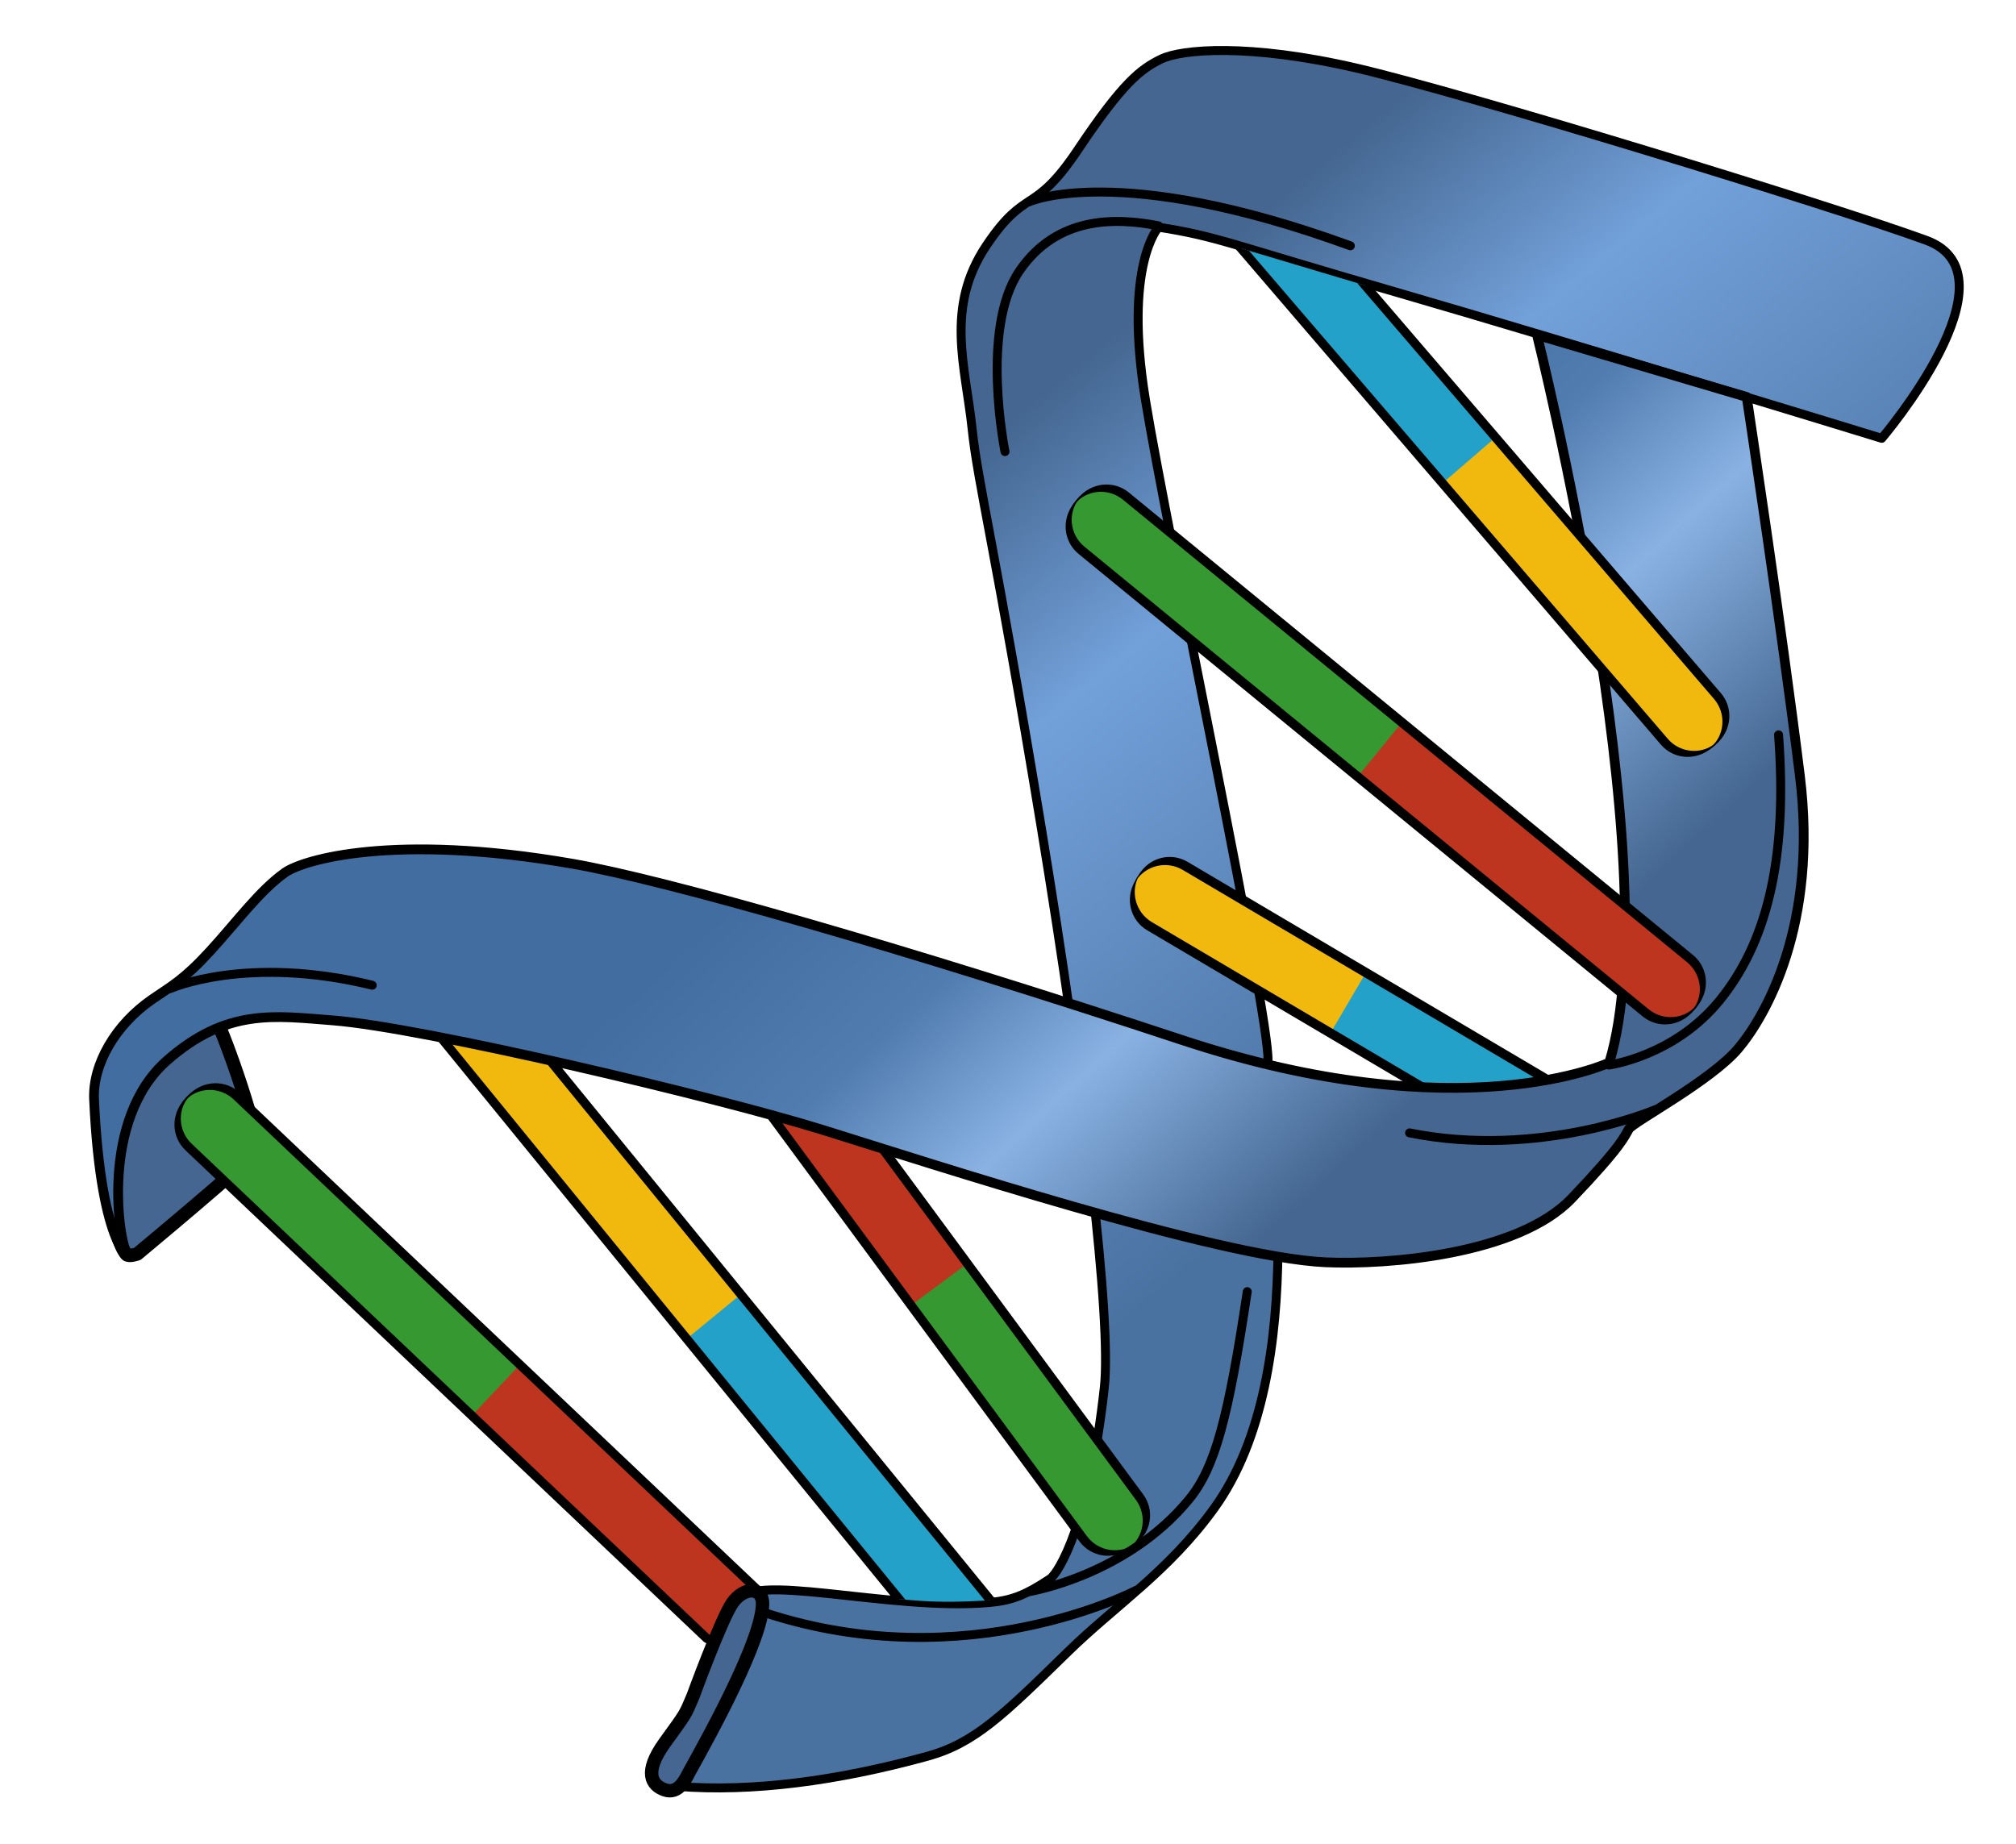 <?xml version="1.0" encoding="UTF-8" standalone="no"?>
<!DOCTYPE svg PUBLIC "-//W3C//DTD SVG 1.1//EN" "http://www.w3.org/Graphics/SVG/1.1/DTD/svg11.dtd">
<svg width="100%" height="100%" viewBox="0 0 129 118" version="1.1" xmlns="http://www.w3.org/2000/svg" xmlns:xlink="http://www.w3.org/1999/xlink" xml:space="preserve" xmlns:serif="http://www.serif.com/" style="fill-rule:evenodd;clip-rule:evenodd;stroke-linecap:round;stroke-linejoin:round;stroke-miterlimit:1.5;">
    <g transform="matrix(-0.078,-0.083,0.083,-0.078,77.834,168.794)">
        <path d="M644.48,1118.61C644.48,1118.61 806.764,1026.01 891.665,975.753C976.567,925.5 982.769,924.276 1009.16,903.784C1009.16,903.784 1007.49,875.063 943.614,832.041C879.742,789.019 644.353,646.513 625.795,627.893C607.236,609.274 481.187,527.591 463.17,433.328C454.932,390.225 461.451,356.018 460.734,318.795C459.754,267.952 459.103,245.218 472.095,220.652C496.64,174.24 524.826,135.064 555.788,106.954C555.788,106.954 597.031,185.516 607.849,201.73C618.667,217.945 546.869,260.246 511.516,304.83C503.504,314.933 500.336,322.503 497.484,339.255C496.534,344.838 505.042,376.778 554.972,435.158C579.574,463.924 684.289,541.376 808.422,624.728C939.345,712.639 973.68,731.153 998.255,749.82C1026.63,771.372 1058.48,785.366 1067.87,826.2C1076.91,865.529 1061.69,856.518 1071.92,900.722C1082.15,944.925 1080.75,957.434 1076.99,969.533C1073.23,981.633 1049.78,1011.55 998.316,1045.92C946.848,1080.29 759.332,1187.43 708.543,1212.98C657.754,1238.52 644.48,1118.61 644.48,1118.61Z" style="fill:url(#_Linear1);stroke:black;stroke-width:5.03px;"/>
        <path d="M981.676,90.602C981.676,90.602 976.643,172.459 978.321,178.853C979.998,185.247 1038.96,211.275 1048.24,213.289C1057.53,215.302 1063.24,145.677 1044.61,126.345C1025.98,107.012 997.45,86.686 985.66,86.004C983.81,85.896 981.676,90.602 981.676,90.602Z" style="fill:rgb(68,102,144);stroke:black;stroke-width:7.55px;"/>
        <g transform="matrix(0.664,-0.193,1.592,5.461,-174.164,-189.802)">
            <path d="M946.553,186.231C946.553,184.322 933.801,182.772 918.094,182.772L568.913,182.772C553.207,182.772 540.455,184.322 540.455,186.231C540.455,188.14 553.207,189.691 568.913,189.691L918.094,189.691C933.801,189.691 946.553,188.14 946.553,186.231Z" style="fill:rgb(35,161,200);"/>
            <clipPath id="_clip2">
                <path d="M946.553,186.231C946.553,184.322 933.801,182.772 918.094,182.772L568.913,182.772C553.207,182.772 540.455,184.322 540.455,186.231C540.455,188.14 553.207,189.691 568.913,189.691L918.094,189.691C933.801,189.691 946.553,188.14 946.553,186.231Z"/>
            </clipPath>
            <g clip-path="url(#_clip2)">
                <g transform="matrix(0.909,-0.001,0.004,0.292,34.367,131.623)">
                    <rect x="783.616" y="169.888" width="261.315" height="36.231" style="fill:rgb(241,185,14);"/>
                </g>
            </g>
            <path d="M946.553,186.231C946.553,184.322 933.801,182.772 918.094,182.772L568.913,182.772C553.207,182.772 540.455,184.322 540.455,186.231C540.455,188.14 553.207,189.691 568.913,189.691L918.094,189.691C933.801,189.691 946.553,188.14 946.553,186.231Z" style="fill:none;stroke:black;stroke-width:0.93px;"/>
        </g>
        <path d="M1090.09,124.252C1090.09,124.252 624.662,162.616 602.245,174.247C597.48,176.72 621.696,200.477 605.114,216.395C583.96,236.702 570.195,249.797 557.033,261.331C543.729,272.99 532.651,280.974 510.799,307.69C480.581,344.635 455.569,399.899 476.783,431.731C496.148,460.789 811.917,534.993 860.989,530.634C910.062,526.274 1090.09,124.252 1090.09,124.252Z" style="fill:none;"/>
        <clipPath id="_clip3">
            <path d="M1090.09,124.252C1090.09,124.252 624.662,162.616 602.245,174.247C597.48,176.72 621.696,200.477 605.114,216.395C583.96,236.702 570.195,249.797 557.033,261.331C543.729,272.99 532.651,280.974 510.799,307.69C480.581,344.635 455.569,399.899 476.783,431.731C496.148,460.789 811.917,534.993 860.989,530.634C910.062,526.274 1090.09,124.252 1090.09,124.252Z"/>
        </clipPath>
        <g clip-path="url(#_clip3)">
            <g transform="matrix(1.198,-0.069,0.325,5.679,-167.984,-821.031)">
                <path d="M946.553,186.231C946.553,184.322 939.205,182.772 930.154,182.772L556.854,182.772C547.803,182.772 540.455,184.322 540.455,186.231C540.455,188.14 547.803,189.691 556.854,189.691L930.154,189.691C939.205,189.691 946.553,188.14 946.553,186.231Z" style="fill:rgb(190,53,31);"/>
                <clipPath id="_clip4">
                    <path d="M946.553,186.231C946.553,184.322 939.205,182.772 930.154,182.772L556.854,182.772C547.803,182.772 540.455,184.322 540.455,186.231C540.455,188.14 547.803,189.691 556.854,189.691L930.154,189.691C939.205,189.691 946.553,188.14 946.553,186.231Z"/>
                </clipPath>
                <g clip-path="url(#_clip4)">
                    <g transform="matrix(0.909,-0.001,0.004,0.292,34.367,131.623)">
                        <rect x="783.616" y="169.888" width="261.315" height="36.231" style="fill:rgb(53,152,48);"/>
                    </g>
                </g>
                <path d="M946.553,186.231C946.553,184.322 939.205,182.772 930.154,182.772L556.854,182.772C547.803,182.772 540.455,184.322 540.455,186.231C540.455,188.14 547.803,189.691 556.854,189.691L930.154,189.691C939.205,189.691 946.553,188.14 946.553,186.231Z" style="fill:none;stroke:black;stroke-width:0.89px;"/>
            </g>
            <g transform="matrix(1.197,0.084,-0.397,5.675,-86.51,-817.118)">
                <path d="M946.553,186.231C946.553,184.322 939.205,182.772 930.154,182.772L556.854,182.772C547.803,182.772 540.455,184.322 540.455,186.231C540.455,188.14 547.803,189.691 556.854,189.691L930.154,189.691C939.205,189.691 946.553,188.14 946.553,186.231Z" style="fill:rgb(35,161,200);"/>
                <clipPath id="_clip5">
                    <path d="M946.553,186.231C946.553,184.322 939.205,182.772 930.154,182.772L556.854,182.772C547.803,182.772 540.455,184.322 540.455,186.231C540.455,188.14 547.803,189.691 556.854,189.691L930.154,189.691C939.205,189.691 946.553,188.14 946.553,186.231Z"/>
                </clipPath>
                <g clip-path="url(#_clip5)">
                    <g transform="matrix(0.909,-0.001,0.004,0.292,34.367,131.623)">
                        <rect x="783.616" y="169.888" width="261.315" height="36.231" style="fill:rgb(241,185,14);"/>
                    </g>
                </g>
                <path d="M946.553,186.231C946.553,184.322 939.205,182.772 930.154,182.772L556.854,182.772C547.803,182.772 540.455,184.322 540.455,186.231C540.455,188.14 547.803,189.691 556.854,189.691L930.154,189.691C939.205,189.691 946.553,188.14 946.553,186.231Z" style="fill:none;stroke:black;stroke-width:0.89px;"/>
            </g>
            <g transform="matrix(-0.911,-0.109,0.673,-5.649,1216.23,1540.66)">
                <path d="M946.553,186.231C946.553,184.322 936.943,182.772 925.106,182.772L561.901,182.772C550.064,182.772 540.455,184.322 540.455,186.231C540.455,188.14 550.064,189.691 561.901,189.691L925.106,189.691C936.943,189.691 946.553,188.14 946.553,186.231Z" style="fill:rgb(190,53,31);"/>
                <clipPath id="_clip6">
                    <path d="M946.553,186.231C946.553,184.322 936.943,182.772 925.106,182.772L561.901,182.772C550.064,182.772 540.455,184.322 540.455,186.231C540.455,188.14 550.064,189.691 561.901,189.691L925.106,189.691C936.943,189.691 946.553,188.14 946.553,186.231Z"/>
                </clipPath>
                <g clip-path="url(#_clip6)">
                    <g transform="matrix(0.909,-0.001,0.004,0.292,34.367,131.623)">
                        <rect x="783.616" y="169.888" width="261.315" height="36.231" style="fill:rgb(53,152,48);"/>
                    </g>
                </g>
                <path d="M946.553,186.231C946.553,184.322 936.943,182.772 925.106,182.772L561.901,182.772C550.064,182.772 540.455,184.322 540.455,186.231C540.455,188.14 550.064,189.691 561.901,189.691L925.106,189.691C936.943,189.691 946.553,188.14 946.553,186.231Z" style="fill:none;stroke:black;stroke-width:0.9px;"/>
            </g>
        </g>
        <path d="M986.583,86.959C992.977,87.458 1051.12,126.513 1049.44,177.196C1047.96,221.888 1026.38,238.365 1002.17,260.443C964.277,294.986 822.918,388.298 768.541,419.085C714.164,449.871 564.551,531.649 521.14,573.816C496.284,597.959 450.175,655.541 452.538,699.135C454.797,740.802 457.729,744.779 458.98,749.285C460.231,753.79 447.071,801.511 449.849,825.165C452.626,848.82 469.783,905.514 537.69,955.169C607.175,1005.98 713.368,1079.24 713.368,1079.24L819.428,1017.25C819.428,1017.25 551.406,867.598 493.698,766.847C493.698,766.847 521.947,679.528 667.156,600.725C812.985,521.585 931.349,450.986 974.113,418.834C1055.83,357.396 1079.37,309.94 1081.01,297.722C1083.36,280.196 1079.34,259.297 1077.67,237.146C1076,214.995 1078.18,208.039 1080.22,194.555C1083.94,169.925 1076.53,145.22 1061.63,132.432C995.76,75.893 980.189,86.459 986.583,86.959Z" style="fill:url(#_Linear7);stroke:black;stroke-width:5.48px;"/>
        <path d="M573.516,888.53L996.893,899.847L970.648,928.316L900.382,969.128L579.017,969.157L573.516,888.53Z" style="fill:none;"/>
        <clipPath id="_clip8">
            <path d="M573.516,888.53L996.893,899.847L970.648,928.316L900.382,969.128L579.017,969.157L573.516,888.53Z"/>
        </clipPath>
        <g clip-path="url(#_clip8)">
            <g transform="matrix(-1.059,-0.048,0.255,-5.683,1538.29,2035.42)">
                <path d="M946.553,186.231C946.553,184.322 938.235,182.772 927.99,182.772L559.017,182.772C548.772,182.772 540.455,184.322 540.455,186.231C540.455,188.14 548.772,189.691 559.017,189.691L927.99,189.691C938.235,189.691 946.553,188.14 946.553,186.231Z" style="fill:rgb(35,161,200);"/>
                <clipPath id="_clip9">
                    <path d="M946.553,186.231C946.553,184.322 938.235,182.772 927.99,182.772L559.017,182.772C548.772,182.772 540.455,184.322 540.455,186.231C540.455,188.14 548.772,189.691 559.017,189.691L927.99,189.691C938.235,189.691 946.553,188.14 946.553,186.231Z"/>
                </clipPath>
                <g clip-path="url(#_clip9)">
                    <g transform="matrix(0.909,-0.001,0.004,0.292,34.367,131.623)">
                        <rect x="783.616" y="169.888" width="261.315" height="36.231" style="fill:rgb(241,185,14);"/>
                    </g>
                </g>
                <path d="M946.553,186.231C946.553,184.322 938.235,182.772 927.99,182.772L559.017,182.772C548.772,182.772 540.455,184.322 540.455,186.231C540.455,188.14 548.772,189.691 559.017,189.691L927.99,189.691C938.235,189.691 946.553,188.14 946.553,186.231Z" style="fill:none;stroke:black;stroke-width:0.89px;"/>
            </g>
        </g>
        <g transform="matrix(1.097,-0.143,0.735,5.641,-246.656,-150.292)">
            <path d="M946.553,186.231C946.553,184.322 938.581,182.772 928.761,182.772L558.246,182.772C548.427,182.772 540.455,184.322 540.455,186.231C540.455,188.14 548.427,189.691 558.246,189.691L928.761,189.691C938.581,189.691 946.553,188.14 946.553,186.231Z" style="fill:rgb(190,53,31);"/>
            <clipPath id="_clip10">
                <path d="M946.553,186.231C946.553,184.322 938.581,182.772 928.761,182.772L558.246,182.772C548.427,182.772 540.455,184.322 540.455,186.231C540.455,188.14 548.427,189.691 558.246,189.691L928.761,189.691C938.581,189.691 946.553,188.14 946.553,186.231Z"/>
            </clipPath>
            <g clip-path="url(#_clip10)">
                <g transform="matrix(0.909,-0.001,0.004,0.292,34.367,131.623)">
                    <rect x="783.616" y="169.888" width="261.315" height="36.231" style="fill:rgb(53,152,48);"/>
                </g>
            </g>
            <path d="M946.553,186.231C946.553,184.322 938.581,182.772 928.761,182.772L558.246,182.772C548.427,182.772 540.455,184.322 540.455,186.231C540.455,188.14 548.427,189.691 558.246,189.691L928.761,189.691C938.581,189.691 946.553,188.14 946.553,186.231Z" style="fill:none;stroke:black;stroke-width:0.92px;"/>
        </g>
        <path d="M459.66,370.153C459.66,370.153 488.131,266.895 593.115,209.593" style="fill:none;stroke:black;stroke-width:5.03px;"/>
        <path d="M1077.62,206.214C1077.62,206.214 1062.25,250.6 1001.31,290.199" style="fill:none;stroke:black;stroke-width:5.03px;"/>
        <path d="M456.645,767.761C456.645,767.761 480.862,701.37 541.749,658.054" style="fill:none;stroke:black;stroke-width:5.03px;"/>
        <path d="M492.88,765.707C492.88,765.707 471.314,795.713 476.674,835.868C482.034,876.023 506.749,917.011 562.765,962.268" style="fill:none;stroke:black;stroke-width:5.03px;"/>
        <path d="M1069.42,860.345C1069.42,860.345 1052.17,912.407 927.751,975.135" style="fill:none;stroke:black;stroke-width:5.03px;"/>
        <path d="M976.352,754.574C976.352,754.574 1036.3,791.563 1044.78,830.047C1052.79,866.391 1029.93,889.778 1009.78,904.254" style="fill:none;stroke:black;stroke-width:5.03px;"/>
        <path d="M500.138,325.994C500.138,325.994 469.351,372.023 476.551,426.833C479.562,449.752 494.787,474.143 539.206,530.519" style="fill:none;stroke:black;stroke-width:5.03px;"/>
        <g transform="matrix(1.012,0,0,1.019,-6.71,-1.911)">
            <path d="M586.507,147.173C586.507,147.173 607.014,187.627 609.231,198.18C611.448,208.732 604.384,216.422 597.508,209.998C583.244,196.67 565.08,141.329 557.468,117.695C555.997,113.128 551.801,104.22 559.391,100.323C566.169,96.843 574.512,98.286 578.405,118.289C582.297,138.291 581.709,136.376 586.507,147.173Z" style="fill:rgb(68,102,144);stroke:black;stroke-width:7.43px;"/>
        </g>
    </g>
    <defs>
        <linearGradient id="_Linear1" x1="0" y1="0" x2="1" y2="0" gradientUnits="userSpaceOnUse" gradientTransform="matrix(-431.782,-26.458,26.458,-431.782,993.916,682.984)"><stop offset="0" style="stop-color:rgb(68,102,144);stop-opacity:1"/><stop offset="0.33" style="stop-color:rgb(114,160,217);stop-opacity:1"/><stop offset="1" style="stop-color:rgb(74,114,161);stop-opacity:1"/></linearGradient>
        <linearGradient id="_Linear7" x1="0" y1="0" x2="1" y2="0" gradientUnits="userSpaceOnUse" gradientTransform="matrix(341.564,5.182,-5.182,341.564,554.495,531.489)"><stop offset="0" style="stop-color:rgb(68,102,144);stop-opacity:1"/><stop offset="0.4" style="stop-color:rgb(137,178,227);stop-opacity:1"/><stop offset="0.67" style="stop-color:rgb(81,124,175);stop-opacity:1"/><stop offset="1" style="stop-color:rgb(65,109,160);stop-opacity:1"/></linearGradient>
    </defs>
</svg>
